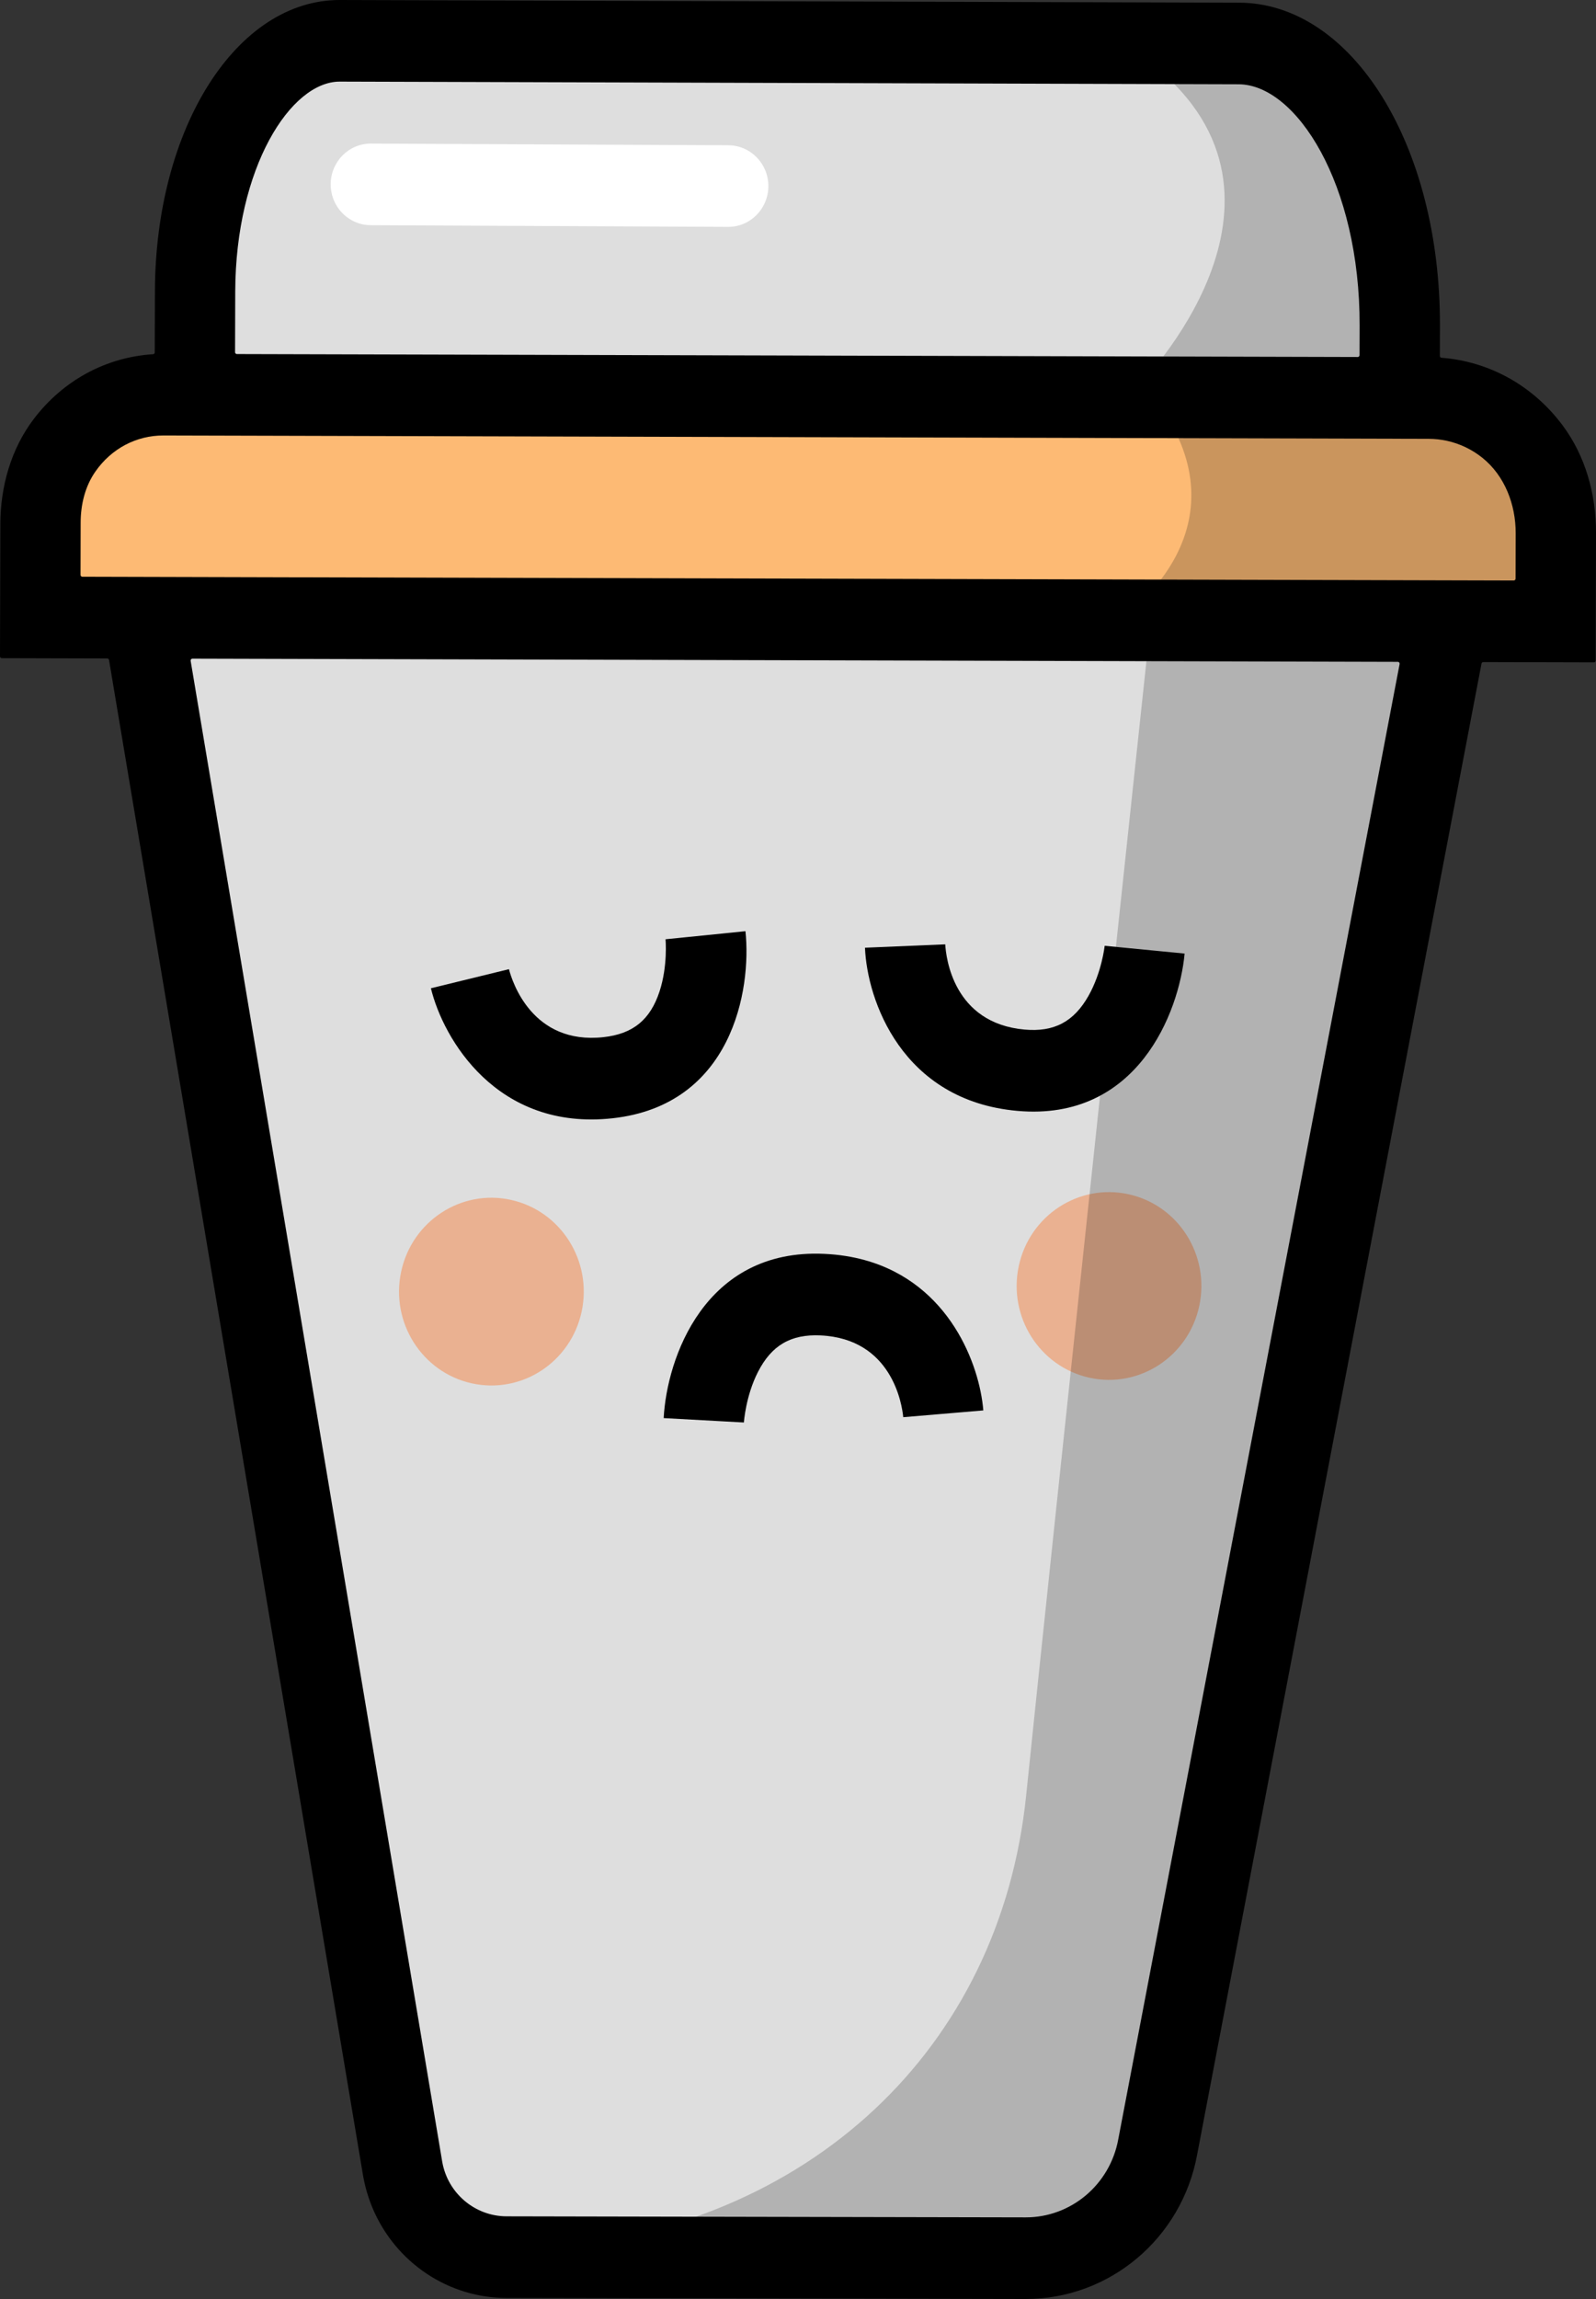 <svg width="200" height="288" viewBox="0 0 200 288" fill="none" xmlns="http://www.w3.org/2000/svg">
<rect x="0" y="0" width="200" height="288" fill="#333333" stroke="none"/>
<path d="M22.343 45.033L27.77 14.841L43.333 4.673L75.531 3.407L150.105 6.26L166.398 11.948L173.371 32.319L173.675 50.173L22.343 45.033Z" fill="#DEDEDE"/>
<path d="M6.482 61.414L22.343 45.034L71.177 52.67L188.969 52.503L194.203 74.584C188.774 80.711 5.801 79.049 5.801 79.049L6.482 61.414Z" fill="#fdba74"/>
<path d="M19.699 86.301L51.162 276.349L66.257 282.82L136.555 281.59L145.447 268.905L154.972 205.087L179.067 82.754L123.905 75.814L21.196 79.307L19.699 86.301Z" fill="#DEDEDE"/>
<g opacity="0.4">
<path d="M72.889 164.301C71.532 170.646 65.368 174.673 59.122 173.294C52.876 171.916 48.912 165.654 50.269 159.308C51.626 152.963 57.79 148.934 64.036 150.313C70.28 151.693 74.246 157.955 72.889 164.301Z" fill="#FC6D1D"/>
<path d="M150.285 163.592C148.929 169.937 142.765 173.966 136.518 172.588C130.272 171.209 126.309 164.947 127.665 158.602C129.022 152.256 135.186 148.23 141.432 149.608C147.679 150.986 151.642 157.246 150.285 163.592Z" fill="#FC6D1D"/>
</g>
<path opacity="0.2" d="M128.593 224.901C125.336 256.737 101.312 279.164 67.809 281.713C34.306 284.261 120.736 283.331 120.736 283.331L139.507 282.242L148.27 265.343L156.983 214.95L181.461 81.192L144.323 76.659C144.323 76.659 131.719 194.354 128.593 224.901Z" fill="black"/>
<path opacity="0.2" d="M141.317 76.8C141.317 76.8 156.295 66.153 145.197 50.626L181.97 49.913L192.491 58.513L194.975 75.802C188.776 80.712 167.694 78.152 167.694 78.152L141.317 76.8Z" fill="black"/>
<path opacity="0.2" d="M142.801 48.178C142.801 48.178 165.584 25.127 144.546 8.172C130.299 -3.312 162.121 7.865 162.121 7.865L173.54 21.895L181.968 49.913L142.801 48.178Z" fill="black"/>
<path d="M45.398 28.093C43.126 27.59 41.428 25.53 41.438 23.074C41.451 20.25 43.715 17.971 46.494 17.986L91.278 18.198C94.056 18.213 96.301 20.511 96.287 23.334C96.272 26.158 94.01 28.437 91.231 28.422L46.447 28.21C46.086 28.208 45.735 28.168 45.398 28.093Z" fill="white"/>
<path d="M53.999 123.802C55.53 130.132 62.257 141.682 76.76 140.088C91.717 138.444 94.195 124.039 93.416 116.653L83.401 117.664C83.405 117.697 83.7 120.984 82.651 124.195C81.487 127.754 79.322 129.52 75.629 129.927C66.699 130.909 64.183 122.973 63.778 121.411L53.999 123.802Z" fill="black"/>
<path d="M127.513 139.165C142.502 140.491 147.761 126.854 148.448 119.456L138.431 118.481C138.427 118.514 138.071 121.795 136.41 124.738C134.569 127.998 132.099 129.307 128.398 128.977C119.443 128.182 118.542 119.911 118.451 118.3L108.393 118.723C108.653 125.233 112.98 137.883 127.513 139.165Z" fill="black"/>
<path d="M94.983 171.864C96.689 168.528 99.103 167.119 102.817 167.289C111.783 167.704 113.034 175.929 113.189 177.534L123.222 176.685C122.766 171.015 119.017 160.794 108.357 157.854C106.816 157.429 105.129 157.156 103.287 157.073C88.257 156.381 83.555 170.229 83.168 177.647L93.219 178.198C93.221 178.166 93.443 174.875 94.983 171.864Z" fill="black"/>
<path d="M195.804 53.271C192.06 48.266 186.602 45.282 180.64 44.817C180.523 44.809 180.434 44.711 180.434 44.592L180.445 40.832C180.51 18.165 169.44 0.373 155.249 0.334L42.611 6.57926e-05C29.663 -0.037 19.473 15.99 19.414 36.488L19.391 44.15C19.391 44.268 19.299 44.366 19.182 44.373C13.326 44.742 7.94 47.611 4.233 52.484C1.39 56.221 0.055 60.923 0.043 65.647L0 82.216C0 82.346 0.101 82.45 0.228 82.45L13.439 82.485C13.549 82.485 13.644 82.567 13.662 82.679L45.509 272.613C46.847 280.12 52.506 285.881 59.602 287.447C60.846 287.723 62.139 287.866 63.455 287.871L128.509 288C139.037 288.021 148.085 280.405 150.016 269.925L185.652 83.13C185.673 83.019 185.767 82.942 185.878 82.942L199.731 82.978C199.858 82.978 199.961 82.873 199.961 82.746L200 66.756C200.012 61.924 198.678 57.114 195.804 53.271ZM29.478 36.517C29.523 21.001 36.418 10.207 42.58 10.224L155.218 10.558C162.42 10.581 170.43 23.005 170.378 40.803L170.368 44.492C170.368 44.619 170.266 44.723 170.138 44.723L29.685 44.352C29.56 44.352 29.457 44.248 29.457 44.118L29.478 36.517ZM140.131 268.008C139.086 273.678 134.207 277.784 128.529 277.774L63.475 277.644C59.514 277.634 56.119 274.754 55.423 270.842L23.891 82.784C23.866 82.642 23.975 82.512 24.116 82.512L175.165 82.911C175.309 82.911 175.416 83.044 175.389 83.188L140.131 268.008ZM189.922 72.49C189.922 72.618 189.819 72.722 189.692 72.722L10.319 72.249C10.191 72.249 10.091 72.144 10.091 72.015L10.107 65.449C10.113 63.199 10.661 60.938 11.936 59.099C13.956 56.182 17.107 54.543 20.502 54.553L179.026 54.972C179.814 54.974 180.59 55.06 181.342 55.227C182.955 55.583 184.464 56.307 185.771 57.356C188.557 59.597 189.944 63.194 189.936 66.804L189.922 72.49Z" fill="black"/>
</svg>

